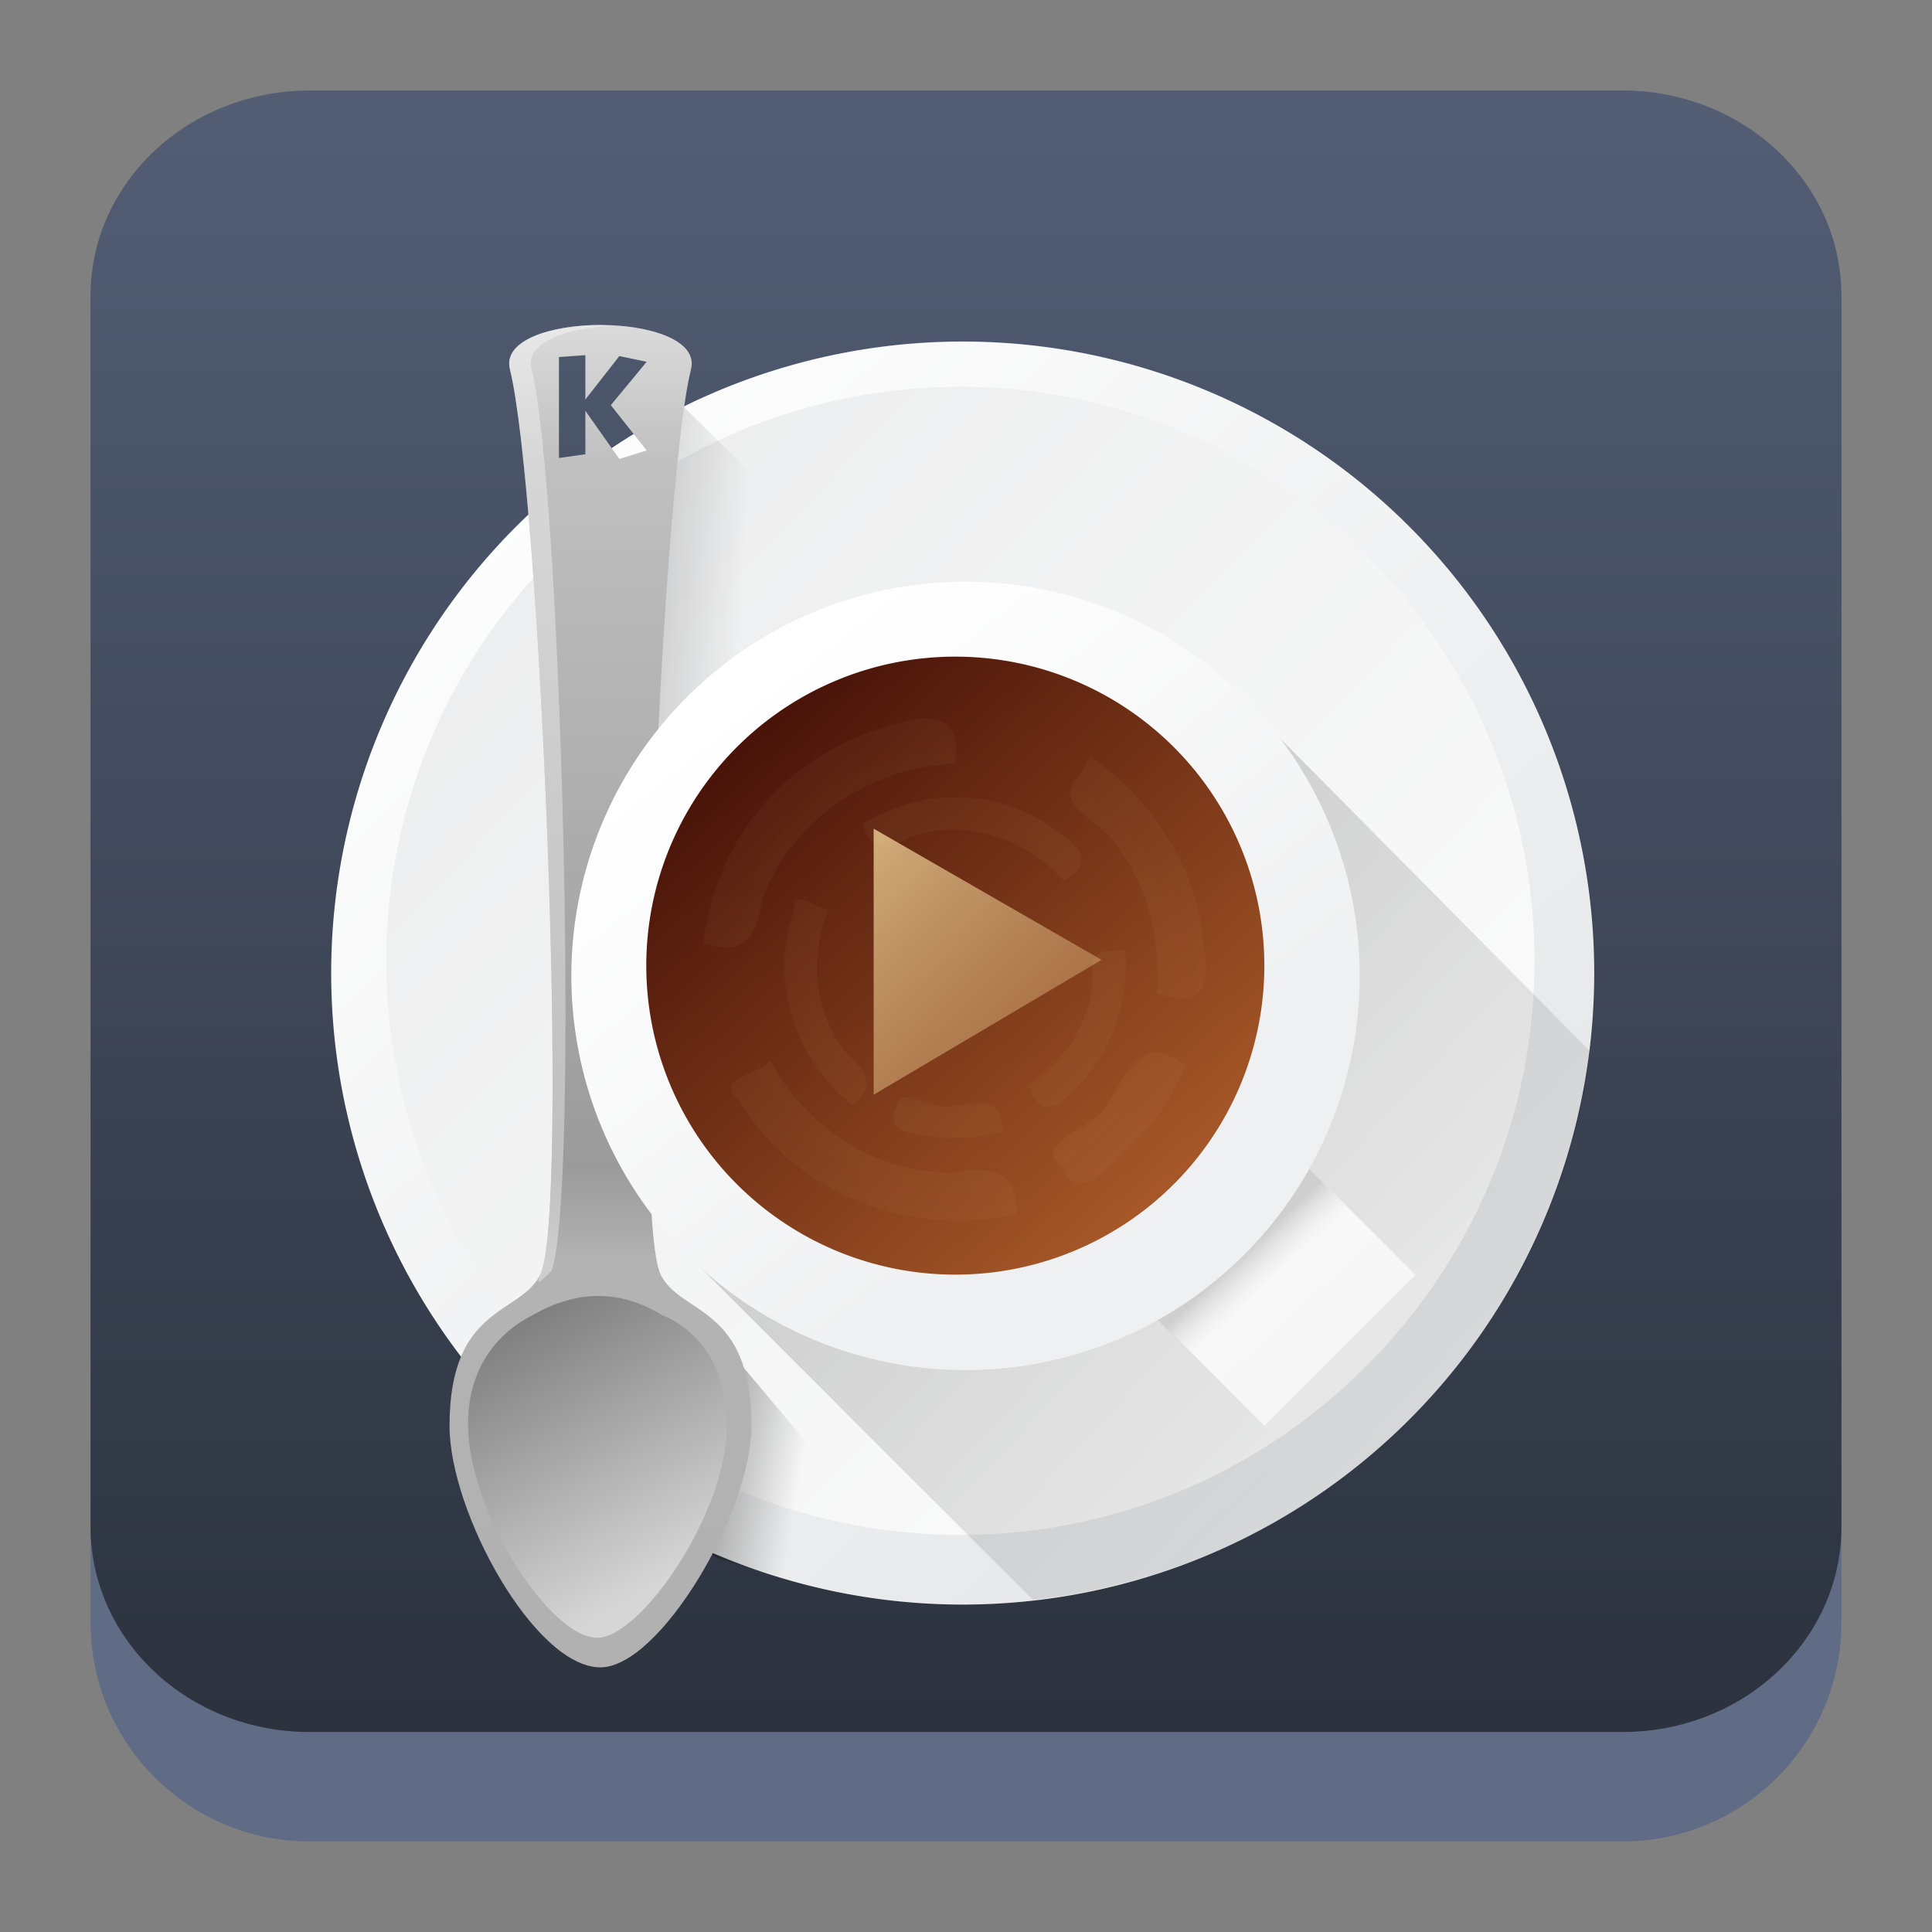 <?xml version="1.0" encoding="UTF-8" standalone="no"?>
<svg
   width="64"
   height="64"
   version="1.1"
   id="svg23117"
   sodipodi:docname="kaffeine.svg"
   inkscape:version="1.2.1 (9c6d41e410, 2022-07-14)"
   xmlns:inkscape="http://www.inkscape.org/namespaces/inkscape"
   xmlns:sodipodi="http://sodipodi.sourceforge.net/DTD/sodipodi-0.dtd"
   xmlns:xlink="http://www.w3.org/1999/xlink"
   xmlns="http://www.w3.org/2000/svg"
   xmlns:svg="http://www.w3.org/2000/svg">
  <rect width="100%" height="100%" fill="#808080" stroke="none"/>
  <sodipodi:namedview
     id="namedview23119"
     pagecolor="#ffffff"
     bordercolor="#666666"
     borderopacity="1.0"
     inkscape:showpageshadow="2"
     inkscape:pageopacity="0.0"
     inkscape:pagecheckerboard="0"
     inkscape:deskcolor="#d1d1d1"
     showgrid="false"
     inkscape:zoom="4.9166667"
     inkscape:cx="24.508474"
     inkscape:cy="24.508474"
     inkscape:window-width="1920"
     inkscape:window-height="1002"
     inkscape:window-x="0"
     inkscape:window-y="0"
     inkscape:window-maximized="1"
     inkscape:current-layer="svg23117" />
  <defs
     id="defs23105">
    <linearGradient
       id="a"
       y1="547.634"
       y2="499.679"
       x2="388.865"
       gradientUnits="userSpaceOnUse"
       gradientTransform="translate(-453.044,-539.815)"
       x1="428.816">
      <stop
         stop-color="#2a2c2f"
         id="stop23090" />
      <stop
         offset="1"
         stop-color="#536161"
         id="stop23092" />
    </linearGradient>
    <linearGradient
       id="b"
       y1="44"
       y2="12"
       x2="14"
       gradientUnits="userSpaceOnUse"
       x1="36"
       gradientTransform="translate(-68.474,-40.015)">
      <stop
         stop-color="#536161"
         style="stop-color:#bfc9c9;stop-opacity:1"
         id="stop23095" />
      <stop
         offset="1"
         stop-color="#f4f5f5"
         style="stop-color:#fbfbfb;stop-opacity:1"
         id="stop23097" />
    </linearGradient>
    <linearGradient
       id="c"
       y1="527.014"
       x1="406.501"
       y2="539.825"
       x2="419.974"
       gradientUnits="userSpaceOnUse"
       gradientTransform="translate(-453.044,-539.815)">
      <stop
         stop-color="#292c2f"
         id="stop23100" />
      <stop
         offset="1"
         stop-opacity="0"
         id="stop23102" />
    </linearGradient>
    <linearGradient
       inkscape:collect="always"
       xlink:href="#linearGradient22063"
       id="linearGradient22065"
       x1="-14"
       y1="6"
       x2="-14"
       y2="-10"
       gradientUnits="userSpaceOnUse"
       gradientTransform="matrix(3.625,0,0,3.625,82.75,39.25)" />
    <linearGradient
       inkscape:collect="always"
       id="linearGradient22063">
      <stop
         style="stop-color:#292f3a;stop-opacity:1;"
         offset="0"
         id="stop22059" />
      <stop
         style="stop-color:#535e75;stop-opacity:1;"
         offset="1"
         id="stop22061" />
    </linearGradient>
    <linearGradient
       gradientTransform="matrix(1.418,0,0,1.418,-0.973,0.333)"
       id="b-3"
       y1="23.775"
       x1="22.54"
       y2="35.804"
       x2="35.771"
       gradientUnits="userSpaceOnUse">
      <stop
         stop-color="#292c2f"
         id="stop12" />
      <stop
         offset="1"
         stop-color="#292c2f"
         stop-opacity="0"
         id="stop14" />
    </linearGradient>
    <linearGradient
       xlink:href="#linearGradient4564"
       id="linearGradient4570"
       x1="18.653"
       y1="20.191"
       x2="7.432"
       y2="8.525"
       gradientUnits="userSpaceOnUse"
       gradientTransform="matrix(1,0,0,1.158,8,3.145)" />
    <linearGradient
       id="linearGradient4564">
      <stop
         style="stop-color:#ffa92d;stop-opacity:1;"
         offset="0"
         id="stop4566" />
      <stop
         style="stop-color:#ffc169;stop-opacity:1"
         offset="1"
         id="stop4568" />
    </linearGradient>
    <linearGradient
       xlink:href="#linearGradient4574"
       id="linearGradient4580"
       x1="28.615"
       y1="21.502"
       x2="39.94"
       y2="10.118"
       gradientUnits="userSpaceOnUse"
       gradientTransform="matrix(1,0,0,1.158,8,3.145)" />
    <linearGradient
       id="linearGradient4574">
      <stop
         style="stop-color:#bf4231;stop-opacity:1;"
         offset="0"
         id="stop4576" />
      <stop
         style="stop-color:#f58273;stop-opacity:1"
         offset="1"
         id="stop4578" />
    </linearGradient>
    <linearGradient
       xlink:href="#linearGradient4590"
       id="linearGradient4596"
       x1="33.241"
       y1="30.191"
       x2="40.393"
       y2="37.416"
       gradientUnits="userSpaceOnUse"
       gradientTransform="matrix(1,0,0,1.158,8,3.145)" />
    <linearGradient
       id="linearGradient4590">
      <stop
         id="stop4594"
         offset="0"
         style="stop-color:#54d883;stop-opacity:1" />
      <stop
         id="stop4592"
         offset="1"
         style="stop-color:#3bb566;stop-opacity:1;" />
    </linearGradient>
    <linearGradient
       xlink:href="#linearGradient4582"
       id="linearGradient4588"
       x1="19.831"
       y1="26.561"
       x2="9.69"
       y2="37.881"
       gradientUnits="userSpaceOnUse"
       gradientTransform="matrix(1,0,0,1.158,8,3.145)" />
    <linearGradient
       id="linearGradient4582">
      <stop
         id="stop4586"
         offset="0"
         style="stop-color:#7cbcec;stop-opacity:1" />
      <stop
         id="stop4584"
         offset="1"
         style="stop-color:#3b85b5;stop-opacity:1;" />
    </linearGradient>
    <linearGradient
       xlink:href="#linearGradient4626"
       id="linearGradient4632"
       x1="23.693"
       y1="21.277"
       x2="34.937"
       y2="32.522"
       gradientUnits="userSpaceOnUse"
       gradientTransform="matrix(1.1,0,0,1.1,5.6,4.535)" />
    <linearGradient
       id="linearGradient4626">
      <stop
         style="stop-color:#000000;stop-opacity:1;"
         offset="0"
         id="stop4628" />
      <stop
         style="stop-color:#000000;stop-opacity:0;"
         offset="1"
         id="stop4630" />
    </linearGradient>
    <linearGradient
       xlink:href="#linearGradient4598"
       id="linearGradient4604"
       x1="27.197"
       y1="33.475"
       x2="21.366"
       y2="14.901"
       gradientUnits="userSpaceOnUse"
       gradientTransform="matrix(1.1,0,0,1.32,5.6,-0.745)" />
    <linearGradient
       id="linearGradient4598">
      <stop
         style="stop-color:#172525;stop-opacity:1;"
         offset="0"
         id="stop4600" />
      <stop
         style="stop-color:#334545;stop-opacity:1"
         offset="1"
         id="stop4602" />
    </linearGradient>
    <linearGradient
       xlink:href="#linearGradient4656"
       id="linearGradient4662"
       x1="19.025"
       y1="15.232"
       x2="29.946"
       y2="31.765"
       gradientUnits="userSpaceOnUse"
       gradientTransform="matrix(1.1,0,0,1.1,6.7,4.535)" />
    <linearGradient
       id="linearGradient4656">
      <stop
         style="stop-color:#ffffff;stop-opacity:1;"
         offset="0"
         id="stop4658" />
      <stop
         style="stop-color:#536161;stop-opacity:1"
         offset="1"
         id="stop4660" />
    </linearGradient>
    <linearGradient
       id="d"
       gradientTransform="matrix(2.115,2.115,-2.115,2.115,3.209,-828.159)"
       gradientUnits="userSpaceOnUse"
       x1="210.5"
       x2="210.5"
       y1="188"
       y2="193.5">
      <stop
         offset="0"
         stop-color="#9b9ea2"
         id="stop17" />
      <stop
         offset="1"
         stop-color="#1a1b1e"
         id="stop19" />
    </linearGradient>
    <linearGradient
       id="a-3"
       gradientTransform="matrix(3.496,0,0,3.496,1.301,3.3)"
       gradientUnits="userSpaceOnUse"
       x1="8.5"
       x2="0.5"
       y1="7.637"
       y2="-0.372">
      <stop
         offset="0"
         stop-color="#4f5356"
         id="stop2" />
      <stop
         offset="1"
         stop-color="#9b9ea2"
         stop-opacity="1"
         id="stop4" />
    </linearGradient>
    <radialGradient
       id="b-6"
       cx="16"
       cy="17"
       gradientUnits="userSpaceOnUse"
       r="11">
      <stop
         offset="0"
         stop-color="#3dd425"
         stop-opacity=".955"
         id="stop7" />
      <stop
         offset="1"
         stop-color="#59f07c"
         id="stop9" />
    </radialGradient>
    <linearGradient
       id="c-7"
       gradientUnits="userSpaceOnUse"
       x1="14.542"
       x2="26.542"
       y1="16"
       y2="28"
       gradientTransform="matrix(1.5,0,0,1.5,8,7.041)">
      <stop
         offset="0"
         id="stop12-5" />
      <stop
         offset="1"
         stop-opacity="0"
         id="stop14-3" />
    </linearGradient>
    <linearGradient
       id="o"
       y1="522.24"
       x1="385.61"
       y2="523.27"
       gradientUnits="userSpaceOnUse"
       x2="409.82"
       gradientTransform="matrix(1.644,1.644,-1.644,1.644,239.88,-1479.29)">
      <stop
         stop-color="#ffffff"
         id="stop258" />
      <stop
         offset="1"
         stop-color="#dfe1e3"
         id="stop260" />
    </linearGradient>
    <linearGradient
       id="b-36"
       y1="522.99"
       x1="430.51"
       y2="523.86"
       gradientUnits="userSpaceOnUse"
       x2="378.58"
       gradientTransform="matrix(0.707,0.707,-0.707,0.707,113.291,-627.456)">
      <stop
         stop-color="#fcfcfc"
         id="stop203" />
      <stop
         offset="1"
         stop-color="#e9eaeb"
         id="stop205" />
    </linearGradient>
    <linearGradient
       id="c-75"
       y1="19.869"
       x1="-28.649"
       y2="49.804"
       gradientUnits="userSpaceOnUse"
       x2="3.614"
       gradientTransform="translate(45.719,-0.92)">
      <stop
         id="stop208" />
      <stop
         offset="1"
         stop-opacity="0"
         id="stop210" />
    </linearGradient>
    <linearGradient
       id="e"
       y1="527.21"
       x1="422.48"
       y2="527.34"
       gradientUnits="userSpaceOnUse"
       x2="425.86"
       gradientTransform="matrix(0.707,0.707,-0.707,0.707,105.48,-635.28)">
      <stop
         stop-color="#f9f9f9"
         id="stop218" />
      <stop
         offset="1"
         stop-color="#f6f6f6"
         id="stop220" />
    </linearGradient>
    <linearGradient
       id="h"
       y1="33.922"
       x1="32.641"
       y2="34.953"
       x2="33.609"
       gradientUnits="userSpaceOnUse"
       gradientTransform="translate(7.891,8.234)">
      <stop
         stop-color="#cfcfcf"
         id="stop233" />
      <stop
         offset="1"
         stop-color="#ededed"
         stop-opacity="0"
         id="stop235" />
    </linearGradient>
    <linearGradient
       xlink:href="#c-75"
       id="m"
       y1="20.869"
       x1="-20.15"
       y2="21.429"
       gradientUnits="userSpaceOnUse"
       x2="-11.636"
       gradientTransform="translate(28.344,-9.795)" />
    <linearGradient
       xlink:href="#c-75"
       id="n"
       y1="19.12"
       x1="-14.524"
       y2="19.804"
       gradientUnits="userSpaceOnUse"
       x2="-10.761"
       gradientTransform="translate(29.344,21.21)" />
    <linearGradient
       id="j"
       y1="1.586"
       x1="12"
       y2="45.31"
       gradientUnits="userSpaceOnUse"
       x2="11.875"
       gradientTransform="translate(7.891,8.234)">
      <stop
         stop-color="#e0e0e0"
         id="stop243" />
      <stop
         offset=".125"
         stop-color="#c0c0c0"
         id="stop245" />
      <stop
         offset=".66"
         stop-color="#9b9b9b"
         id="stop247" />
      <stop
         offset=".732"
         stop-color="#b3b3b3"
         id="stop249" />
      <stop
         offset="1"
         stop-color="#b1b1b1"
         id="stop251" />
    </linearGradient>
    <linearGradient
       id="d-3"
       y1="522.18"
       x1="388.34"
       y2="523.7"
       gradientUnits="userSpaceOnUse"
       x2="402.03"
       gradientTransform="matrix(1.026,1.026,-1.026,1.026,161.812,-911.17)">
      <stop
         stop-color="#ffffff"
         id="stop213" />
      <stop
         offset="1"
         stop-color="#eff0f1"
         id="stop215" />
    </linearGradient>
    <linearGradient
       id="f"
       y1="8.627"
       x1="9.642"
       y2="24.326"
       x2="23.912"
       gradientUnits="userSpaceOnUse"
       gradientTransform="matrix(1.137,0,0,1.137,13.447,14.928)">
      <stop
         stop-color="#491309"
         id="stop223" />
      <stop
         offset="1"
         stop-color="#b6642d"
         id="stop225" />
    </linearGradient>
    <linearGradient
       id="g"
       y1="15.871"
       x1="16.296"
       y2="31.01"
       x2="30.633"
       gradientUnits="userSpaceOnUse"
       gradientTransform="translate(7.891,8.234)">
      <stop
         stop-color="#fee3a8"
         id="stop228" />
      <stop
         offset="1"
         stop-color="#fcdd99"
         stop-opacity="0"
         id="stop230" />
    </linearGradient>
    <radialGradient
       cx="23.748"
       cy="23.82"
       xlink:href="#a-5"
       id="l"
       r="5.657"
       gradientUnits="userSpaceOnUse"
       gradientTransform="matrix(4.933,-0.014,0.011,3.916,-93.68,-69.1)" />
    <linearGradient
       id="a-5">
      <stop
         stop-color="#fcdd99"
         id="stop198" />
      <stop
         offset="1"
         stop-color="#fcdd99"
         stop-opacity="0"
         id="stop200" />
    </linearGradient>
    <radialGradient
       cx="23.731"
       cy="23.885"
       xlink:href="#a-5"
       id="k"
       r="8.335"
       gradientUnits="userSpaceOnUse"
       gradientTransform="matrix(3.381,-0.04,0.04,3.361,-57.47,-55.43)" />
    <linearGradient
       id="i"
       y1="42.01"
       x1="13.247"
       y2="34.887"
       x2="8.892"
       gradientUnits="userSpaceOnUse"
       gradientTransform="matrix(1.315,0,0,1.23,4,1.012)">
      <stop
         stop-color="#d6d6d6"
         id="stop238" />
      <stop
         offset="1"
         stop-color="#7a7a7a"
         id="stop240" />
    </linearGradient>
    <linearGradient
       inkscape:collect="always"
       xlink:href="#c-75"
       id="linearGradient527"
       gradientUnits="userSpaceOnUse"
       gradientTransform="translate(45.719,-0.92)"
       x1="-28.649"
       y1="19.869"
       x2="3.614"
       y2="49.804" />
  </defs>
  <path
     d="M 3,10.25 C 3,6.246 6.246,3 10.25,3 h 43.5 c 4.004,0 7.25,3.246 7.25,7.25 v 43.5 c 0,4.004 -3.246,7.25 -7.25,7.25 H 10.25 C 6.246,61 3,57.754 3,53.75 Z"
     id="path736"
     style="fill:#606c86;fill-opacity:1;stroke-width:3.625" />
  <path
     d="M 3,9.797 C 3,6.043 6.246,3 10.25,3 h 43.5 c 4.004,0 7.25,3.043 7.25,6.797 v 40.781 c 0,3.754 -3.246,6.797 -7.25,6.797 H 10.25 C 6.246,57.375 3,54.332 3,50.578 Z"
     id="path738"
     style="fill:url(#linearGradient22065);fill-opacity:1;stroke-width:3.625" />
  <path
     id="use266"
     color="#000000"
     d="m 52.811,32.234 a 20.92,20.92 0 1 1 -41.84,0 20.92,20.92 0 1 1 41.84,0"
     style="fill:url(#o);stroke-width:2.954" />
  <path

     d="m 31.815,12.812 c -4.857,0 -9.714,1.861 -13.436,5.582 -7.443,7.443 -7.443,19.428 0,26.871 7.443,7.443 19.428,7.443 26.871,0 7.443,-7.443 7.443,-19.428 0,-26.871 -3.721,-3.721 -8.579,-5.582 -13.436,-5.582"
     id="path268"
     style="fill:url(#b-36)" />
  <g
     color="#000000"
     id="g274"
     transform="translate(7.891,8.234)">
    <path
       opacity="0.2"

       fill-rule="evenodd"
       d="M 14.32,32.762 32.4,14.089 44.783,26.593 c -0.815,7.988 -7.512,16.946 -18.46,18.17 z"
       id="path270"
       style="fill:url(#linearGradient527)" />
    <path

       stroke-width="2.324"
       d="m 30,35 4,-6 5,5 -5,5 z"
       id="path272"
       style="fill:url(#e)" />
  </g>
  <path

     d="m 36.891,42.234 6,-4 2,2 -4.969,5.094 z"
     id="path276"
     style="fill:url(#h)" />
  <g
     fill-rule="evenodd"
     color="#000000"
     id="g282"
     transform="translate(7.891,8.234)">
    <path
       opacity="0.4"

       d="M 10.445,11.949 14.757,5.245 27.406,17.718 C 20.966,15.581 19.769,15.539 10.759,16.075 Z"
       id="path278"
       style="fill:url(#m)" />
    <path
       opacity="0.4"

       d="m 10.695,39.762 5.327,-3.548 7.258,8.629 c -3.44,-0.262 -4.825,-0.679 -7.397,-1.456 z"
       id="path280"
       style="fill:url(#n)" />
  </g>
  <path

     d="m 19.891,10.765 c -1.621,0 -3.243,0.499 -3,1.469 1,4 2,28 1,30 -0.667,1.333 -3,1 -3,5 0,2.867 2.823,8 5,8 1.967,-0.008 5,-5.133 5,-8 0,-4 -2.333,-3.667 -3,-5 -1,-2 0,-26 1,-30 0.243,-0.97 -1.379,-1.469 -3,-1.469 m -0.5,1 v 1.469 l 1.125,-1.438 0.906,0.188 -1.188,1.438 1.188,1.5 -0.906,0.281 -1.125,-1.594 v 1.438 l -0.875,0.125 v -3.344 z"
     id="path284"
     style="fill:url(#j)" />
  <path
     id="use286"
     color="#000000"
     d="m 45.043,32.328 a 13.058,13.058 0 1 1 -26.116,0 13.058,13.058 0 1 1 26.116,0"
     style="fill:url(#d-3);stroke-width:2.954" />
  <path
     id="use288"
     color="#000000"
     d="m 41.883,31.988 a 10.237,10.236 0 1 1 -20.474,0 10.237,10.236 0 1 1 20.474,0"
     style="fill:url(#f);stroke-width:1.137" />
  <path

     d="m 28.941,36.264 v -8.813 l 7.55,4.346 z"
     id="path290"
     style="fill:url(#g)" />
  <g
     color="#000000"
     id="g296"
     transform="translate(7.891,8.234)">
    <path
       opacity="0.052"

       d="m 23.425,18.18 c -0.978,0.051 -1.916,0.39 -2.757,0.883 0.324,0.911 0.839,0.863 1.554,0.447 1.809,-0.659 3.887,0.007 5.133,1.433 0.918,-0.51 0.609,-1.096 -0.109,-1.56 -1.078,-0.848 -2.448,-1.284 -3.821,-1.203 m -5,3.73 c -0.869,2.294 0.021,4.994 1.929,6.463 0.821,-0.687 0.403,-1.16 -0.23,-1.753 -1.059,-1.319 -1.223,-3.206 -0.562,-4.728 -0.385,0.042 -1.138,-0.785 -1.137,0.018 m 10.519,1.372 c -1.071,-0.129 -0.437,1.165 -0.798,1.814 -0.28,1.082 -1.044,1.991 -1.965,2.618 0.332,0.998 0.876,0.871 1.457,0.193 1.277,-1.169 1.885,-2.965 1.747,-4.691 -0.147,0.022 -0.294,0.044 -0.441,0.067 m -7.128,5.157 c -0.554,1 0.982,0.914 1.657,1.028 0.622,0.023 1.237,-0.063 1.838,-0.218 0.018,-1.192 -0.79,-0.957 -1.687,-0.852 -0.527,0.249 -1.815,-0.791 -1.808,0.042"
       id="path292"
       style="fill:url(#l)" />
    <path
       opacity="0.052"

       d="m 16.932,19.02 c -0.846,1.171 -1.324,2.559 -1.536,3.981 1.345,0.47 1.767,-0.166 1.95,-1.37 0.916,-2.686 3.602,-4.456 6.391,-4.568 C 24,15.538 23.042,15.35 21.846,15.746 19.875,16.2 18.108,17.37 16.932,19.02 m -0.341,9.189 c 1.83,3.119 5.753,4.595 9.203,3.762 -0.029,-1.578 -0.959,-1.536 -2.225,-1.357 -2.493,-0.004 -4.812,-1.561 -5.948,-3.726 -0.308,0.48 -1.954,0.582 -1.03,1.322 M 27.894,17.402 c -1.139,1.11 0.933,1.578 1.344,2.593 0.983,1.322 1.32,3.04 1.189,4.676 1.454,0.542 1.811,-0.201 1.569,-1.494 -0.162,-2.547 -1.661,-4.906 -3.771,-6.344 -0.111,0.189 -0.221,0.379 -0.332,0.568 m -0.67,12.952 c 0.637,1.561 1.957,-0.283 2.712,-0.951 0.601,-0.693 1.072,-1.478 1.45,-2.311 -1.352,-1.123 -1.829,0.023 -2.538,1.148 -0.202,0.836 -2.586,1.352 -1.623,2.115"
       id="path294"
       style="fill:url(#k)" />
  </g>
  <path

     d="m 21.931,43.564 c 0.118,0.059 2.133,0.718 2.142,3.68 0.009,2.872 -2.84,7 -4.284,7.01 -1.57,0.009 -4.246,-4.139 -4.284,-7.01 -0.037,-2.74 2.024,-3.603 2.142,-3.68 1.459,-0.838 2.894,-0.848 4.284,0"
     id="path298"
     style="fill:url(#i)" />
  <path
     opacity="0.36"
     fill="#ffffff"
     d="m 19.891,10.765 c -1.621,0 -3.243,0.499 -3,1.469 1,4 2,28 1,30 -0.194,0.512 0.159,0.044 0.375,-0.125 0.938,-2.512 0.331,-25.925 -0.656,-29.875 -0.225,-0.9 1.161,-1.371 2.656,-1.438 -0.127,-0.006 -0.247,-0.031 -0.375,-0.031"
     id="path300" />
</svg>
